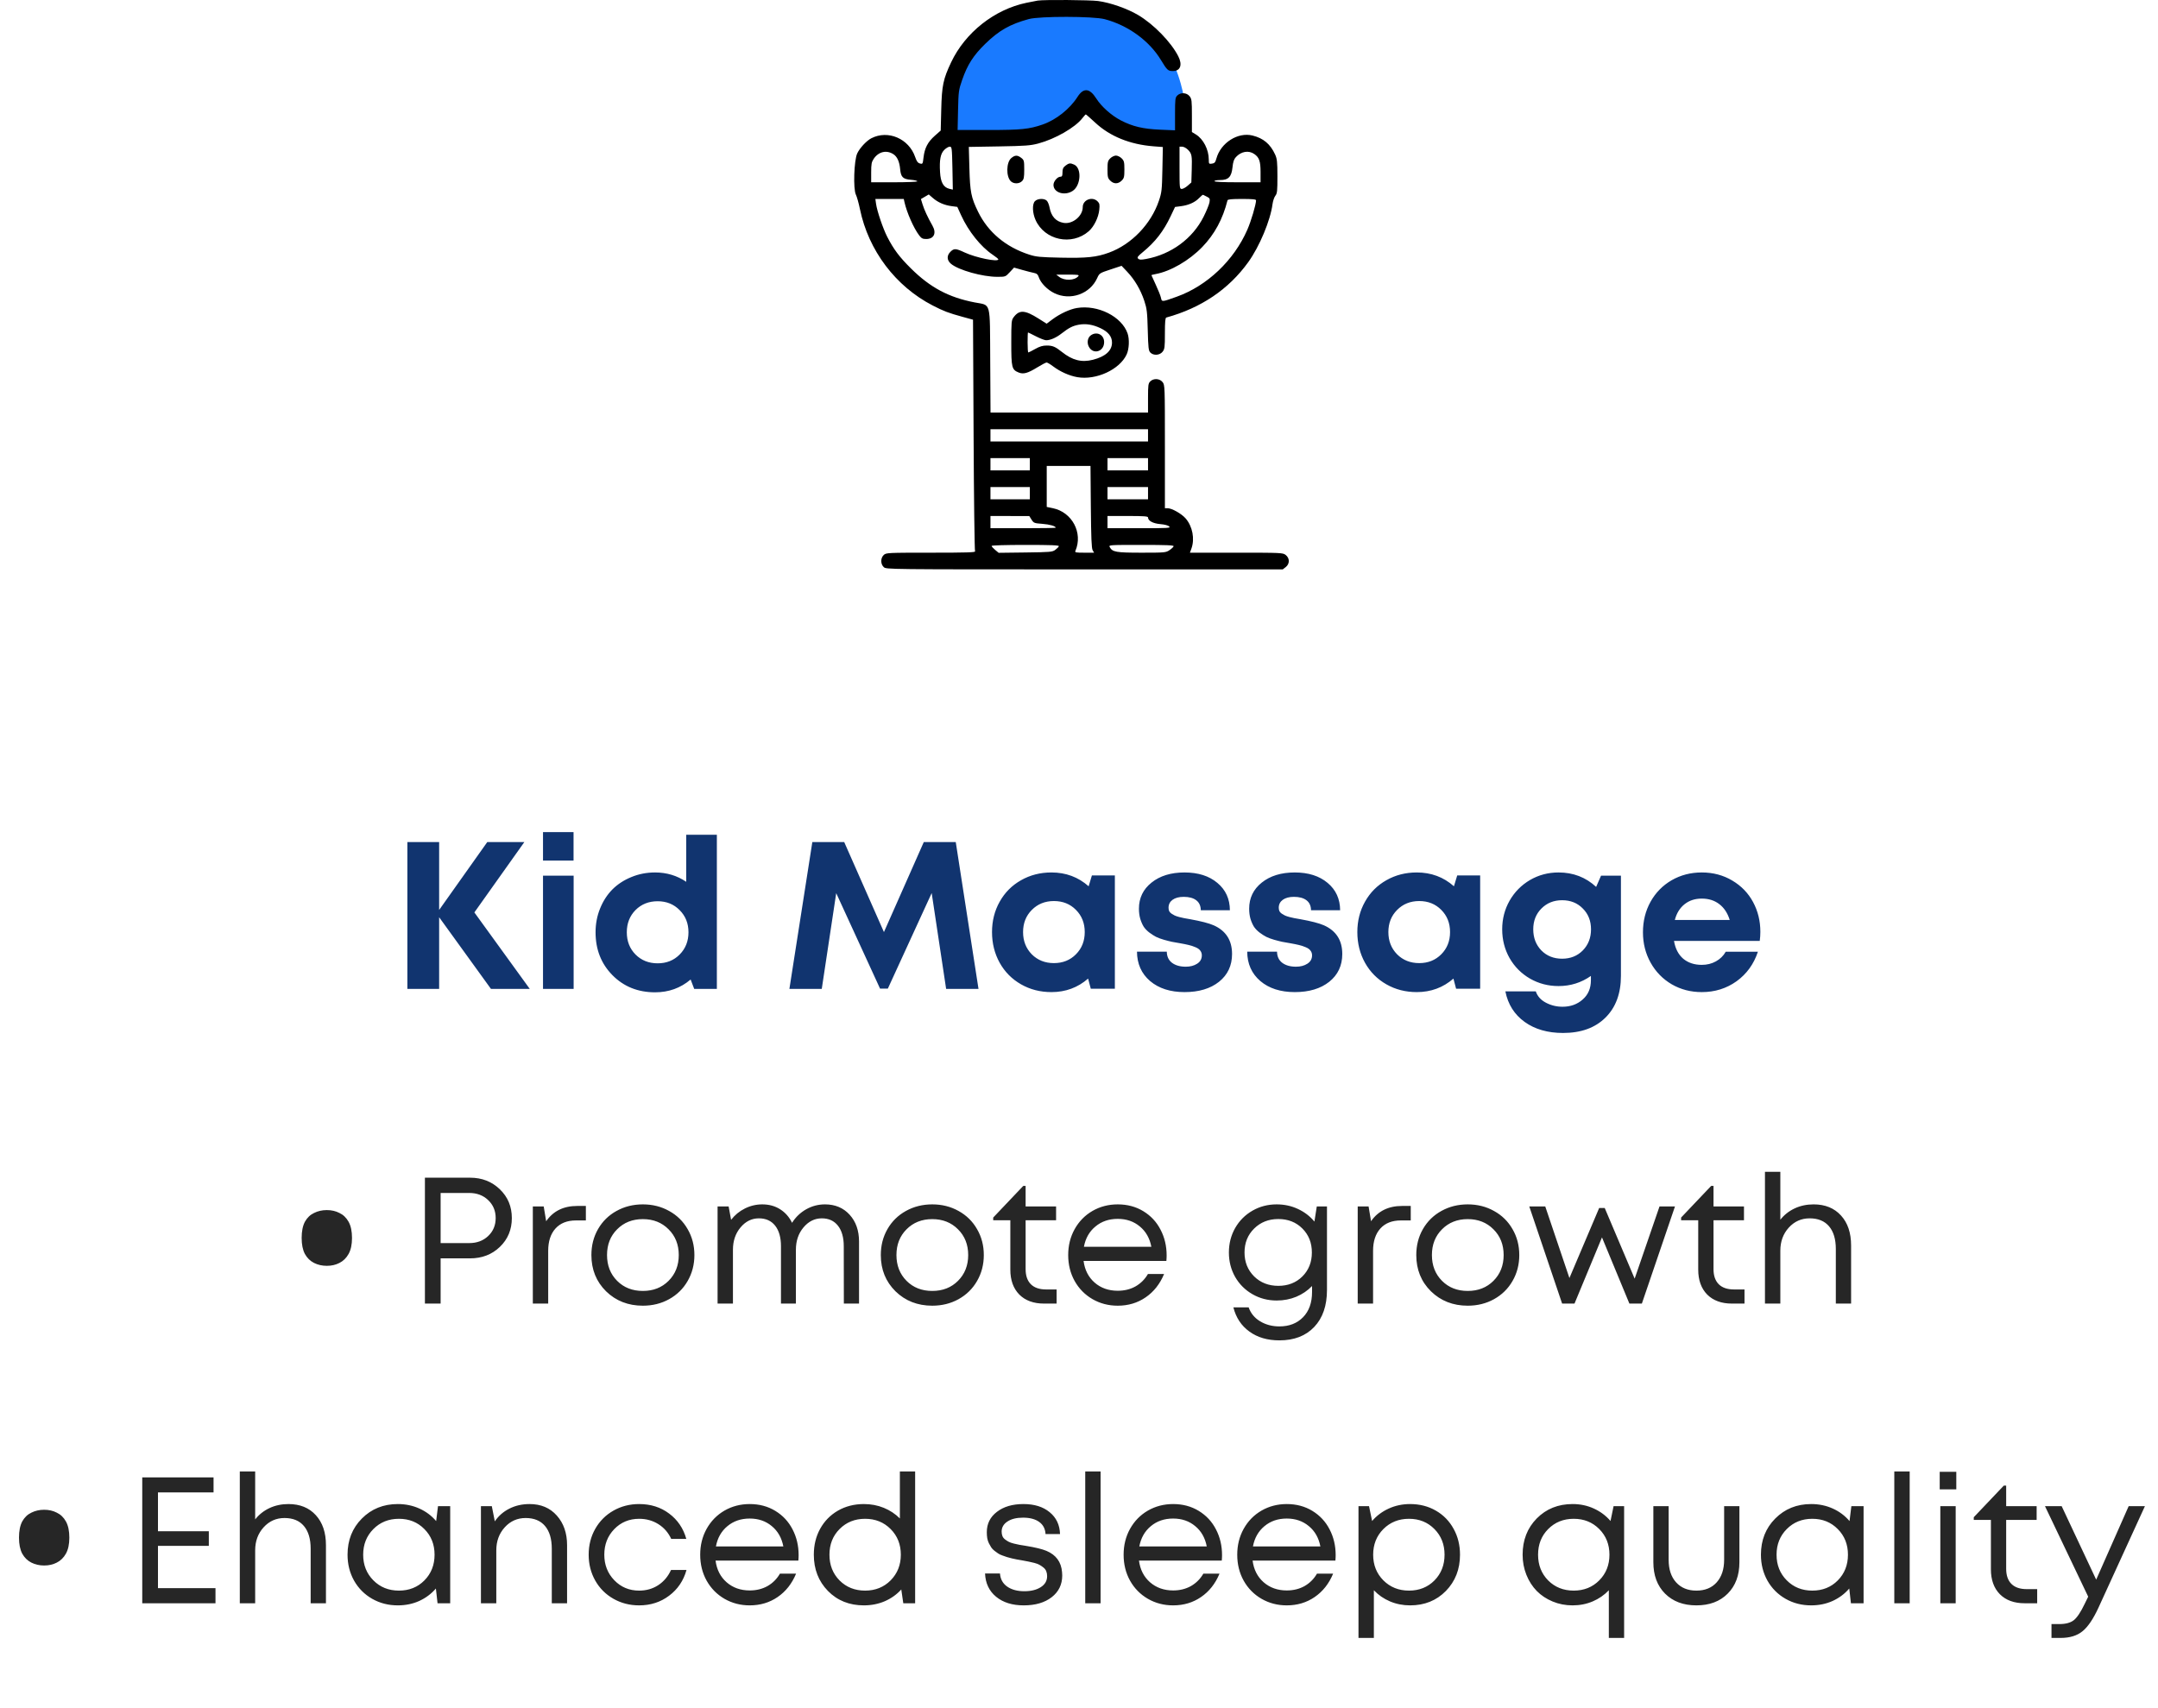 <svg width="144" height="114" viewBox="0 0 144 114" fill="none" xmlns="http://www.w3.org/2000/svg">
<path d="M20.129 82.62C20.129 82.172 20.201 81.812 20.345 81.54C20.497 81.268 20.701 81.072 20.957 80.952C21.213 80.824 21.497 80.76 21.809 80.76C22.121 80.76 22.401 80.824 22.649 80.952C22.905 81.072 23.109 81.268 23.261 81.54C23.413 81.812 23.489 82.172 23.489 82.62C23.489 83.06 23.413 83.416 23.261 83.688C23.109 83.96 22.905 84.16 22.649 84.288C22.401 84.416 22.121 84.48 21.809 84.48C21.497 84.48 21.213 84.416 20.957 84.288C20.701 84.16 20.497 83.96 20.345 83.688C20.201 83.416 20.129 83.06 20.129 82.62ZM31.365 78.598C32.158 78.598 32.82 78.856 33.352 79.371C33.887 79.883 34.154 80.523 34.154 81.293C34.154 82.062 33.889 82.703 33.357 83.215C32.826 83.727 32.162 83.982 31.365 83.982H29.402V87H28.354V78.598H31.365ZM31.307 82.963C31.822 82.963 32.246 82.805 32.578 82.488C32.91 82.172 33.076 81.773 33.076 81.293C33.076 80.812 32.91 80.414 32.578 80.098C32.246 79.777 31.822 79.617 31.307 79.617H29.402V82.963H31.307ZM38.52 80.484H39.094V81.451H38.432C37.846 81.451 37.391 81.631 37.066 81.99C36.742 82.35 36.58 82.846 36.58 83.478V87H35.555V80.519H36.281L36.445 81.504C36.914 80.824 37.605 80.484 38.52 80.484ZM42.897 87.141C41.916 87.141 41.098 86.82 40.441 86.18C39.789 85.535 39.463 84.728 39.463 83.76C39.463 83.119 39.611 82.541 39.908 82.025C40.205 81.51 40.615 81.107 41.139 80.818C41.666 80.525 42.252 80.379 42.897 80.379C43.541 80.379 44.125 80.525 44.648 80.818C45.176 81.107 45.588 81.512 45.885 82.031C46.185 82.547 46.336 83.123 46.336 83.76C46.336 84.397 46.185 84.975 45.885 85.494C45.588 86.01 45.176 86.414 44.648 86.707C44.125 86.996 43.541 87.141 42.897 87.141ZM41.18 85.482C41.629 85.932 42.201 86.156 42.897 86.156C43.592 86.156 44.164 85.932 44.613 85.482C45.066 85.029 45.293 84.455 45.293 83.76C45.293 83.064 45.066 82.492 44.613 82.043C44.164 81.59 43.592 81.363 42.897 81.363C42.201 81.363 41.629 81.59 41.18 82.043C40.73 82.492 40.506 83.064 40.506 83.76C40.506 84.455 40.73 85.029 41.18 85.482ZM55.049 80.379C55.728 80.379 56.277 80.609 56.695 81.07C57.113 81.531 57.322 82.127 57.322 82.857V87H56.309L56.303 83.174C56.303 82.588 56.174 82.131 55.916 81.803C55.658 81.475 55.299 81.311 54.838 81.311C54.361 81.311 53.953 81.514 53.613 81.92C53.277 82.322 53.109 82.818 53.109 83.408V87H52.113V83.174C52.113 82.588 51.984 82.131 51.727 81.803C51.469 81.475 51.105 81.311 50.637 81.311C50.16 81.311 49.752 81.514 49.412 81.92C49.076 82.322 48.908 82.818 48.908 83.408V87H47.883V80.519H48.621L48.785 81.41C49.035 81.086 49.342 80.834 49.705 80.654C50.072 80.471 50.459 80.379 50.865 80.379C51.318 80.379 51.717 80.488 52.06 80.707C52.404 80.926 52.668 81.227 52.852 81.609C53.094 81.227 53.408 80.926 53.795 80.707C54.185 80.488 54.603 80.379 55.049 80.379ZM62.209 87.141C61.228 87.141 60.41 86.82 59.754 86.18C59.102 85.535 58.775 84.728 58.775 83.76C58.775 83.119 58.924 82.541 59.221 82.025C59.518 81.51 59.928 81.107 60.451 80.818C60.978 80.525 61.565 80.379 62.209 80.379C62.853 80.379 63.438 80.525 63.961 80.818C64.488 81.107 64.9 81.512 65.197 82.031C65.498 82.547 65.648 83.123 65.648 83.76C65.648 84.397 65.498 84.975 65.197 85.494C64.9 86.01 64.488 86.414 63.961 86.707C63.438 86.996 62.853 87.141 62.209 87.141ZM60.492 85.482C60.941 85.932 61.514 86.156 62.209 86.156C62.904 86.156 63.477 85.932 63.926 85.482C64.379 85.029 64.606 84.455 64.606 83.76C64.606 83.064 64.379 82.492 63.926 82.043C63.477 81.59 62.904 81.363 62.209 81.363C61.514 81.363 60.941 81.59 60.492 82.043C60.043 82.492 59.818 83.064 59.818 83.76C59.818 84.455 60.043 85.029 60.492 85.482ZM69.803 86.057H70.506V87H69.668C68.969 87 68.418 86.799 68.016 86.397C67.617 85.99 67.418 85.436 67.418 84.732V81.439H66.275V81.258L68.279 79.148H68.438V80.519H70.471V81.439H68.438V84.703C68.438 85.141 68.555 85.477 68.789 85.711C69.023 85.941 69.361 86.057 69.803 86.057ZM77.848 83.789C77.848 83.906 77.842 84.027 77.83 84.152H72.305C72.383 84.754 72.629 85.236 73.043 85.6C73.461 85.963 73.975 86.144 74.584 86.144C75.029 86.144 75.426 86.047 75.773 85.852C76.121 85.652 76.397 85.377 76.6 85.025H77.678C77.4 85.693 76.99 86.213 76.447 86.584C75.908 86.955 75.287 87.141 74.584 87.141C73.967 87.141 73.404 86.994 72.897 86.701C72.393 86.408 71.996 86.004 71.707 85.488C71.422 84.973 71.279 84.397 71.279 83.76C71.279 83.127 71.422 82.553 71.707 82.037C71.996 81.518 72.393 81.111 72.897 80.818C73.404 80.525 73.967 80.379 74.584 80.379C75.225 80.379 75.795 80.531 76.295 80.836C76.795 81.141 77.178 81.553 77.443 82.072C77.713 82.588 77.848 83.16 77.848 83.789ZM74.584 81.346C73.998 81.346 73.502 81.516 73.096 81.856C72.689 82.191 72.434 82.643 72.328 83.209H76.828C76.719 82.635 76.461 82.182 76.055 81.85C75.652 81.514 75.162 81.346 74.584 81.346ZM87.867 80.519H88.547V86.092C88.547 87.139 88.264 87.961 87.697 88.559C87.131 89.156 86.356 89.455 85.371 89.455C84.578 89.455 83.912 89.26 83.373 88.869C82.834 88.482 82.477 87.943 82.301 87.252H83.32C83.461 87.65 83.717 87.961 84.088 88.184C84.463 88.41 84.891 88.523 85.371 88.523C86.027 88.523 86.555 88.318 86.953 87.908C87.352 87.498 87.551 86.938 87.551 86.227V85.828C87.258 86.133 86.908 86.371 86.502 86.543C86.096 86.711 85.658 86.795 85.189 86.795C84.6 86.795 84.061 86.654 83.572 86.373C83.084 86.092 82.699 85.707 82.418 85.219C82.141 84.727 82.002 84.184 82.002 83.59C82.002 82.996 82.141 82.453 82.418 81.961C82.699 81.469 83.084 81.082 83.572 80.801C84.061 80.519 84.6 80.379 85.189 80.379C85.701 80.379 86.174 80.481 86.607 80.684C87.045 80.887 87.412 81.168 87.709 81.527L87.867 80.519ZM83.684 85.184C84.113 85.606 84.652 85.816 85.301 85.816C85.949 85.816 86.484 85.607 86.906 85.189C87.328 84.768 87.539 84.234 87.539 83.59C87.539 82.945 87.328 82.412 86.906 81.99C86.484 81.568 85.949 81.357 85.301 81.357C84.652 81.357 84.113 81.57 83.684 81.996C83.258 82.418 83.045 82.949 83.045 83.59C83.045 84.227 83.258 84.758 83.684 85.184ZM93.562 80.484H94.137V81.451H93.475C92.889 81.451 92.434 81.631 92.109 81.99C91.785 82.35 91.623 82.846 91.623 83.478V87H90.598V80.519H91.324L91.488 81.504C91.957 80.824 92.648 80.484 93.562 80.484ZM97.939 87.141C96.959 87.141 96.141 86.82 95.484 86.18C94.832 85.535 94.506 84.728 94.506 83.76C94.506 83.119 94.654 82.541 94.951 82.025C95.248 81.51 95.658 81.107 96.182 80.818C96.709 80.525 97.295 80.379 97.939 80.379C98.584 80.379 99.168 80.525 99.691 80.818C100.219 81.107 100.631 81.512 100.928 82.031C101.229 82.547 101.379 83.123 101.379 83.76C101.379 84.397 101.229 84.975 100.928 85.494C100.631 86.01 100.219 86.414 99.691 86.707C99.168 86.996 98.584 87.141 97.939 87.141ZM96.223 85.482C96.672 85.932 97.244 86.156 97.939 86.156C98.635 86.156 99.207 85.932 99.656 85.482C100.109 85.029 100.336 84.455 100.336 83.76C100.336 83.064 100.109 82.492 99.656 82.043C99.207 81.59 98.635 81.363 97.939 81.363C97.244 81.363 96.672 81.59 96.223 82.043C95.773 82.492 95.549 83.064 95.549 83.76C95.549 84.455 95.773 85.029 96.223 85.482ZM110.736 80.519H111.768L109.559 87H108.727L106.898 82.582L105.064 87H104.238L102.047 80.519H103.113L104.725 85.295L106.711 80.619H107.08L109.078 85.336L110.736 80.519ZM115.705 86.057H116.408V87H115.57C114.871 87 114.32 86.799 113.918 86.397C113.52 85.99 113.32 85.436 113.32 84.732V81.439H112.178V81.258L114.182 79.148H114.34V80.519H116.373V81.439H114.34V84.703C114.34 85.141 114.457 85.477 114.691 85.711C114.926 85.941 115.264 86.057 115.705 86.057ZM121.02 80.379C121.789 80.379 122.398 80.627 122.848 81.123C123.297 81.615 123.521 82.281 123.521 83.121V87H122.502V83.361C122.502 82.705 122.352 82.199 122.051 81.844C121.75 81.488 121.318 81.311 120.756 81.311C120.201 81.311 119.736 81.518 119.361 81.932C118.986 82.346 118.799 82.857 118.799 83.467V87H117.773V78.205H118.799V81.404C119.053 81.08 119.371 80.828 119.754 80.648C120.137 80.469 120.559 80.379 121.02 80.379ZM1.267 102.62C1.267 102.172 1.339 101.812 1.483 101.54C1.635 101.268 1.839 101.072 2.095 100.952C2.351 100.824 2.635 100.76 2.947 100.76C3.259 100.76 3.539 100.824 3.787 100.952C4.043 101.072 4.247 101.268 4.399 101.54C4.551 101.812 4.627 102.172 4.627 102.62C4.627 103.06 4.551 103.416 4.399 103.688C4.247 103.96 4.043 104.16 3.787 104.288C3.539 104.416 3.259 104.48 2.947 104.48C2.635 104.48 2.351 104.416 2.095 104.288C1.839 104.16 1.635 103.96 1.483 103.688C1.339 103.416 1.267 103.06 1.267 102.62ZM10.541 105.992H14.379V107H9.492V98.598H14.25V99.6H10.541V102.195H13.934V103.168H10.541V105.992ZM19.248 100.379C20.018 100.379 20.627 100.627 21.076 101.123C21.525 101.615 21.75 102.281 21.75 103.121V107H20.73V103.361C20.73 102.705 20.58 102.199 20.279 101.844C19.979 101.488 19.547 101.311 18.984 101.311C18.43 101.311 17.965 101.518 17.59 101.932C17.215 102.346 17.027 102.857 17.027 103.467V107H16.002V98.205H17.027V101.404C17.281 101.08 17.6 100.828 17.982 100.648C18.365 100.469 18.787 100.379 19.248 100.379ZM29.227 100.52H30.041V107H29.197L29.086 106.016C28.781 106.371 28.41 106.648 27.973 106.848C27.539 107.043 27.062 107.141 26.543 107.141C25.914 107.141 25.344 106.994 24.832 106.701C24.32 106.408 23.918 106.004 23.625 105.488C23.336 104.969 23.191 104.393 23.191 103.76C23.191 102.791 23.51 101.986 24.146 101.346C24.787 100.701 25.586 100.379 26.543 100.379C27.062 100.379 27.543 100.479 27.984 100.678C28.426 100.877 28.799 101.156 29.104 101.516L29.227 100.52ZM24.914 105.471C25.367 105.928 25.936 106.156 26.619 106.156C27.303 106.156 27.869 105.93 28.318 105.477C28.771 105.02 28.998 104.447 28.998 103.76C28.998 103.072 28.771 102.502 28.318 102.049C27.869 101.592 27.303 101.363 26.619 101.363C25.936 101.363 25.367 101.592 24.914 102.049C24.461 102.506 24.234 103.076 24.234 103.76C24.234 104.443 24.461 105.014 24.914 105.471ZM35.338 100.379C36.096 100.379 36.701 100.635 37.154 101.146C37.611 101.658 37.84 102.316 37.84 103.121V107H36.82V103.361C36.82 102.705 36.67 102.199 36.369 101.844C36.068 101.488 35.637 101.311 35.074 101.311C34.52 101.311 34.055 101.518 33.68 101.932C33.305 102.346 33.117 102.857 33.117 103.467V107H32.092V100.52H32.818L33.018 101.533C33.264 101.17 33.588 100.887 33.99 100.684C34.393 100.48 34.842 100.379 35.338 100.379ZM42.65 107.141C42.022 107.141 41.449 106.994 40.934 106.701C40.418 106.408 40.014 106.004 39.721 105.488C39.428 104.969 39.281 104.393 39.281 103.76C39.281 103.123 39.428 102.547 39.721 102.031C40.014 101.516 40.418 101.111 40.934 100.818C41.449 100.525 42.022 100.379 42.65 100.379C43.42 100.379 44.086 100.59 44.648 101.012C45.215 101.434 45.598 101.998 45.797 102.705H44.789C44.598 102.287 44.312 101.959 43.934 101.721C43.555 101.482 43.127 101.363 42.65 101.363C41.986 101.363 41.432 101.594 40.986 102.055C40.545 102.512 40.324 103.08 40.324 103.76C40.324 104.436 40.547 105.004 40.992 105.465C41.438 105.926 41.99 106.156 42.65 106.156C43.127 106.156 43.551 106.035 43.922 105.793C44.293 105.551 44.578 105.213 44.777 104.779H45.809C45.609 105.494 45.223 106.066 44.648 106.496C44.078 106.926 43.412 107.141 42.65 107.141ZM53.291 103.789C53.291 103.906 53.285 104.027 53.273 104.152H47.748C47.826 104.754 48.072 105.236 48.486 105.6C48.904 105.963 49.418 106.145 50.027 106.145C50.473 106.145 50.869 106.047 51.217 105.852C51.565 105.652 51.84 105.377 52.043 105.025H53.121C52.844 105.693 52.434 106.213 51.891 106.584C51.352 106.955 50.73 107.141 50.027 107.141C49.41 107.141 48.848 106.994 48.34 106.701C47.836 106.408 47.44 106.004 47.15 105.488C46.865 104.973 46.723 104.396 46.723 103.76C46.723 103.127 46.865 102.553 47.15 102.037C47.44 101.518 47.836 101.111 48.34 100.818C48.848 100.525 49.41 100.379 50.027 100.379C50.668 100.379 51.238 100.531 51.738 100.836C52.238 101.141 52.621 101.553 52.887 102.072C53.156 102.588 53.291 103.16 53.291 103.789ZM50.027 101.346C49.441 101.346 48.945 101.516 48.539 101.855C48.133 102.191 47.877 102.643 47.772 103.209H52.272C52.162 102.635 51.904 102.182 51.498 101.85C51.096 101.514 50.605 101.346 50.027 101.346ZM60.047 98.205H61.066V107H60.275L60.141 106.08C59.836 106.416 59.469 106.678 59.039 106.865C58.609 107.049 58.145 107.141 57.645 107.141C56.676 107.141 55.877 106.82 55.248 106.18C54.619 105.535 54.305 104.729 54.305 103.76C54.305 103.119 54.445 102.543 54.727 102.031C55.012 101.516 55.408 101.111 55.916 100.818C56.428 100.525 57.004 100.379 57.645 100.379C58.121 100.379 58.565 100.463 58.975 100.631C59.385 100.799 59.742 101.035 60.047 101.34V98.205ZM56.022 105.477C56.475 105.93 57.043 106.156 57.727 106.156C58.41 106.156 58.978 105.928 59.432 105.471C59.885 105.01 60.111 104.439 60.111 103.76C60.111 103.076 59.885 102.506 59.432 102.049C58.978 101.592 58.41 101.363 57.727 101.363C57.043 101.363 56.475 101.592 56.022 102.049C55.572 102.502 55.348 103.072 55.348 103.76C55.348 104.447 55.572 105.02 56.022 105.477ZM68.314 107.141C67.549 107.141 66.934 106.949 66.469 106.566C66.004 106.184 65.758 105.666 65.731 105.014H66.727C66.754 105.389 66.914 105.68 67.207 105.887C67.504 106.094 67.885 106.197 68.35 106.197C68.799 106.197 69.164 106.107 69.445 105.928C69.731 105.748 69.873 105.502 69.873 105.189C69.873 105.068 69.853 104.959 69.814 104.861C69.775 104.764 69.713 104.682 69.627 104.615C69.541 104.545 69.455 104.486 69.369 104.439C69.283 104.389 69.164 104.344 69.012 104.305C68.863 104.266 68.734 104.236 68.625 104.217C68.519 104.193 68.375 104.166 68.191 104.135C68.047 104.111 67.934 104.092 67.852 104.076C67.773 104.061 67.664 104.037 67.523 104.006C67.387 103.975 67.277 103.945 67.195 103.918C67.113 103.891 67.012 103.855 66.891 103.812C66.769 103.77 66.672 103.723 66.598 103.672C66.527 103.621 66.447 103.562 66.357 103.496C66.268 103.426 66.195 103.35 66.141 103.268C66.09 103.186 66.039 103.096 65.988 102.998C65.938 102.896 65.9 102.783 65.877 102.658C65.857 102.533 65.848 102.398 65.848 102.254C65.848 101.695 66.072 101.244 66.522 100.9C66.971 100.553 67.561 100.379 68.291 100.379C69.022 100.379 69.606 100.561 70.043 100.924C70.484 101.283 70.715 101.77 70.734 102.383H69.768C69.748 102.031 69.607 101.762 69.346 101.574C69.084 101.383 68.725 101.287 68.268 101.287C67.83 101.287 67.482 101.373 67.225 101.545C66.967 101.713 66.838 101.938 66.838 102.219C66.838 102.328 66.856 102.428 66.891 102.518C66.926 102.604 66.984 102.678 67.066 102.74C67.148 102.803 67.231 102.855 67.312 102.898C67.394 102.941 67.508 102.98 67.652 103.016C67.797 103.051 67.92 103.078 68.022 103.098C68.123 103.117 68.266 103.141 68.449 103.168C69.09 103.273 69.549 103.385 69.826 103.502C70.467 103.771 70.814 104.244 70.869 104.92C70.877 104.994 70.881 105.068 70.881 105.143C70.881 105.748 70.647 106.232 70.178 106.596C69.709 106.959 69.088 107.141 68.314 107.141ZM72.416 107V98.205H73.441V107H72.416ZM81.545 103.789C81.545 103.906 81.539 104.027 81.527 104.152H76.002C76.08 104.754 76.326 105.236 76.74 105.6C77.158 105.963 77.672 106.145 78.281 106.145C78.727 106.145 79.123 106.047 79.471 105.852C79.818 105.652 80.094 105.377 80.297 105.025H81.375C81.098 105.693 80.688 106.213 80.144 106.584C79.606 106.955 78.984 107.141 78.281 107.141C77.664 107.141 77.102 106.994 76.594 106.701C76.09 106.408 75.693 106.004 75.404 105.488C75.119 104.973 74.977 104.396 74.977 103.76C74.977 103.127 75.119 102.553 75.404 102.037C75.693 101.518 76.09 101.111 76.594 100.818C77.102 100.525 77.664 100.379 78.281 100.379C78.922 100.379 79.492 100.531 79.992 100.836C80.492 101.141 80.875 101.553 81.141 102.072C81.41 102.588 81.545 103.16 81.545 103.789ZM78.281 101.346C77.695 101.346 77.199 101.516 76.793 101.855C76.387 102.191 76.131 102.643 76.025 103.209H80.525C80.416 102.635 80.158 102.182 79.752 101.85C79.35 101.514 78.859 101.346 78.281 101.346ZM89.127 103.789C89.127 103.906 89.121 104.027 89.109 104.152H83.584C83.662 104.754 83.908 105.236 84.322 105.6C84.74 105.963 85.254 106.145 85.863 106.145C86.309 106.145 86.705 106.047 87.053 105.852C87.4 105.652 87.676 105.377 87.879 105.025H88.957C88.68 105.693 88.269 106.213 87.727 106.584C87.188 106.955 86.566 107.141 85.863 107.141C85.246 107.141 84.684 106.994 84.176 106.701C83.672 106.408 83.275 106.004 82.986 105.488C82.701 104.973 82.559 104.396 82.559 103.76C82.559 103.127 82.701 102.553 82.986 102.037C83.275 101.518 83.672 101.111 84.176 100.818C84.684 100.525 85.246 100.379 85.863 100.379C86.504 100.379 87.074 100.531 87.574 100.836C88.074 101.141 88.457 101.553 88.723 102.072C88.992 102.588 89.127 103.16 89.127 103.789ZM85.863 101.346C85.277 101.346 84.781 101.516 84.375 101.855C83.969 102.191 83.713 102.643 83.607 103.209H88.107C87.998 102.635 87.74 102.182 87.334 101.85C86.932 101.514 86.441 101.346 85.863 101.346ZM94.096 100.379C94.732 100.379 95.305 100.525 95.812 100.818C96.32 101.111 96.715 101.516 96.996 102.031C97.281 102.543 97.424 103.119 97.424 103.76C97.424 104.729 97.109 105.535 96.481 106.18C95.852 106.82 95.057 107.141 94.096 107.141C93.619 107.141 93.172 107.053 92.754 106.877C92.34 106.701 91.981 106.453 91.676 106.133V109.314H90.65V100.52H91.353L91.559 101.51C91.863 101.154 92.234 100.877 92.672 100.678C93.109 100.479 93.584 100.379 94.096 100.379ZM92.309 105.471C92.766 105.928 93.336 106.156 94.019 106.156C94.703 106.156 95.269 105.93 95.719 105.477C96.168 105.02 96.393 104.447 96.393 103.76C96.393 103.072 96.168 102.502 95.719 102.049C95.269 101.592 94.703 101.363 94.019 101.363C93.336 101.363 92.766 101.592 92.309 102.049C91.856 102.506 91.629 103.076 91.629 103.76C91.629 104.443 91.856 105.014 92.309 105.471ZM107.672 100.52H108.375V109.314H107.355V106.133C107.051 106.453 106.691 106.701 106.277 106.877C105.863 107.053 105.416 107.141 104.936 107.141C104.463 107.141 104.02 107.055 103.605 106.883C103.191 106.711 102.838 106.477 102.545 106.18C102.252 105.879 102.021 105.52 101.854 105.102C101.686 104.684 101.602 104.236 101.602 103.76C101.602 102.787 101.916 101.98 102.545 101.34C103.178 100.699 103.975 100.379 104.936 100.379C105.447 100.379 105.92 100.479 106.354 100.678C106.791 100.877 107.162 101.154 107.467 101.51L107.672 100.52ZM103.307 105.477C103.76 105.93 104.328 106.156 105.012 106.156C105.695 106.156 106.264 105.928 106.717 105.471C107.17 105.014 107.396 104.443 107.396 103.76C107.396 103.076 107.17 102.506 106.717 102.049C106.264 101.592 105.695 101.363 105.012 101.363C104.328 101.363 103.76 101.592 103.307 102.049C102.857 102.502 102.633 103.072 102.633 103.76C102.633 104.447 102.857 105.02 103.307 105.477ZM113.197 107.141C112.326 107.141 111.629 106.879 111.105 106.355C110.586 105.832 110.326 105.135 110.326 104.264V100.52H111.346V104.1C111.346 104.736 111.512 105.238 111.844 105.605C112.176 105.973 112.627 106.156 113.197 106.156C113.771 106.156 114.223 105.973 114.551 105.605C114.883 105.234 115.049 104.732 115.049 104.1V100.52H116.068V104.264C116.068 105.135 115.809 105.832 115.289 106.355C114.77 106.879 114.072 107.141 113.197 107.141ZM123.539 100.52H124.354V107H123.51L123.398 106.016C123.094 106.371 122.723 106.648 122.285 106.848C121.852 107.043 121.375 107.141 120.855 107.141C120.227 107.141 119.656 106.994 119.145 106.701C118.633 106.408 118.23 106.004 117.938 105.488C117.648 104.969 117.504 104.393 117.504 103.76C117.504 102.791 117.822 101.986 118.459 101.346C119.1 100.701 119.898 100.379 120.855 100.379C121.375 100.379 121.855 100.479 122.297 100.678C122.738 100.877 123.111 101.156 123.416 101.516L123.539 100.52ZM119.227 105.471C119.68 105.928 120.248 106.156 120.932 106.156C121.615 106.156 122.182 105.93 122.631 105.477C123.084 105.02 123.311 104.447 123.311 103.76C123.311 103.072 123.084 102.502 122.631 102.049C122.182 101.592 121.615 101.363 120.932 101.363C120.248 101.363 119.68 101.592 119.227 102.049C118.773 102.506 118.547 103.076 118.547 103.76C118.547 104.443 118.773 105.014 119.227 105.471ZM126.404 107V98.205H127.43V107H126.404ZM129.434 99.4V98.228H130.541V99.4H129.434ZM129.475 107V100.52H130.5V107H129.475ZM135.234 106.057H135.938V107H135.1C134.4 107 133.85 106.799 133.447 106.396C133.049 105.99 132.85 105.436 132.85 104.732V101.439H131.707V101.258L133.711 99.148H133.869V100.52H135.902V101.439H133.869V104.703C133.869 105.141 133.986 105.477 134.221 105.711C134.455 105.941 134.793 106.057 135.234 106.057ZM142.043 100.52H143.127L140.039 107.27C139.688 108.039 139.328 108.572 138.961 108.869C138.598 109.166 138.111 109.314 137.502 109.314H136.893V108.389H137.414C137.844 108.389 138.168 108.301 138.387 108.125C138.605 107.949 138.846 107.588 139.107 107.041L139.342 106.561L136.459 100.52H137.572L139.875 105.424L142.043 100.52Z" fill="#262626"/>
<path d="M35.352 66H32.762L29.303 61.215V66H27.184V56.197H29.303V60.73L32.516 56.197H34.99L31.654 60.894L35.352 66ZM36.234 57.435V55.534H38.272V57.435H36.234ZM36.234 66V58.44H38.278V66H36.234ZM45.791 55.712H47.835V66H46.324L46.085 65.371C45.415 65.941 44.624 66.226 43.713 66.226C42.569 66.226 41.621 65.845 40.869 65.084C40.117 64.323 39.741 63.368 39.741 62.22C39.741 61.655 39.842 61.126 40.042 60.634C40.242 60.137 40.516 59.713 40.862 59.362C41.213 59.011 41.635 58.736 42.127 58.535C42.619 58.33 43.148 58.227 43.713 58.227C44.483 58.227 45.176 58.435 45.791 58.85V55.712ZM42.407 63.703C42.799 64.095 43.291 64.291 43.884 64.291C44.476 64.291 44.966 64.095 45.353 63.703C45.745 63.307 45.941 62.812 45.941 62.22C45.941 61.627 45.745 61.135 45.353 60.743C44.966 60.347 44.476 60.148 43.884 60.148C43.291 60.148 42.799 60.344 42.407 60.736C42.02 61.128 41.826 61.623 41.826 62.22C41.826 62.817 42.02 63.311 42.407 63.703ZM65.294 66H63.134L62.17 59.602L59.244 65.98H58.725L55.799 59.608L54.835 66H52.675L54.206 56.197H56.332L58.984 62.206L61.644 56.197H63.776L65.294 66ZM72.861 58.426H74.393V65.986H72.786L72.608 65.31C71.92 65.911 71.105 66.212 70.161 66.212C69.414 66.212 68.737 66.039 68.131 65.692C67.525 65.346 67.051 64.868 66.709 64.257C66.367 63.642 66.196 62.958 66.196 62.206C66.196 61.459 66.367 60.782 66.709 60.176C67.051 59.565 67.525 59.089 68.131 58.747C68.737 58.401 69.414 58.227 70.161 58.227C71.123 58.227 71.95 58.535 72.643 59.15L72.861 58.426ZM68.849 63.69C69.241 64.081 69.733 64.277 70.325 64.277C70.918 64.277 71.408 64.081 71.795 63.69C72.187 63.297 72.383 62.803 72.383 62.206C72.383 61.609 72.187 61.115 71.795 60.723C71.408 60.331 70.918 60.135 70.325 60.135C69.733 60.135 69.241 60.333 68.849 60.73C68.461 61.121 68.268 61.614 68.268 62.206C68.268 62.798 68.461 63.293 68.849 63.69ZM79.041 66.212C78.093 66.212 77.328 65.966 76.744 65.474C76.165 64.977 75.874 64.323 75.869 63.512H77.858C77.863 63.835 77.979 64.084 78.207 64.257C78.439 64.43 78.745 64.517 79.123 64.517C79.424 64.517 79.677 64.451 79.882 64.318C80.091 64.186 80.196 63.999 80.196 63.758C80.196 63.635 80.16 63.528 80.087 63.437C80.019 63.345 79.909 63.27 79.759 63.211C79.608 63.147 79.46 63.099 79.314 63.067C79.169 63.031 78.977 62.992 78.74 62.951C78.526 62.915 78.346 62.883 78.2 62.855C78.054 62.824 77.877 62.778 77.667 62.719C77.462 62.66 77.289 62.596 77.147 62.527C77.006 62.454 76.856 62.359 76.696 62.24C76.541 62.122 76.416 61.992 76.32 61.851C76.229 61.705 76.152 61.529 76.088 61.324C76.029 61.119 75.999 60.894 75.999 60.648C75.999 59.932 76.279 59.351 76.84 58.904C77.4 58.453 78.134 58.227 79.041 58.227C79.953 58.227 80.684 58.46 81.235 58.925C81.787 59.385 82.065 59.993 82.069 60.75H80.128C80.123 60.454 80.021 60.23 79.82 60.08C79.624 59.93 79.346 59.855 78.986 59.855C78.672 59.855 78.424 59.921 78.241 60.053C78.064 60.185 77.975 60.36 77.975 60.579C77.975 60.661 77.988 60.736 78.016 60.805C78.047 60.868 78.1 60.925 78.173 60.976C78.25 61.021 78.321 61.062 78.385 61.099C78.453 61.13 78.553 61.165 78.686 61.201C78.822 61.233 78.932 61.258 79.014 61.276C79.1 61.29 79.23 61.313 79.403 61.345C80.137 61.477 80.666 61.614 80.989 61.755C81.805 62.12 82.213 62.758 82.213 63.669C82.213 64.439 81.924 65.057 81.345 65.522C80.766 65.982 79.998 66.212 79.041 66.212ZM86.397 66.212C85.449 66.212 84.683 65.966 84.1 65.474C83.521 64.977 83.229 64.323 83.225 63.512H85.214C85.218 63.835 85.335 64.084 85.562 64.257C85.795 64.43 86.1 64.517 86.478 64.517C86.779 64.517 87.032 64.451 87.237 64.318C87.447 64.186 87.552 63.999 87.552 63.758C87.552 63.635 87.515 63.528 87.442 63.437C87.374 63.345 87.265 63.27 87.114 63.211C86.964 63.147 86.816 63.099 86.67 63.067C86.524 63.031 86.333 62.992 86.096 62.951C85.882 62.915 85.701 62.883 85.556 62.855C85.41 62.824 85.232 62.778 85.022 62.719C84.817 62.66 84.644 62.596 84.503 62.527C84.362 62.454 84.211 62.359 84.052 62.24C83.897 62.122 83.772 61.992 83.676 61.851C83.585 61.705 83.507 61.529 83.443 61.324C83.384 61.119 83.355 60.894 83.355 60.648C83.355 59.932 83.635 59.351 84.195 58.904C84.756 58.453 85.49 58.227 86.397 58.227C87.308 58.227 88.039 58.46 88.591 58.925C89.142 59.385 89.42 59.993 89.425 60.75H87.483C87.479 60.454 87.376 60.23 87.176 60.08C86.98 59.93 86.702 59.855 86.342 59.855C86.027 59.855 85.779 59.921 85.597 60.053C85.419 60.185 85.33 60.36 85.33 60.579C85.33 60.661 85.344 60.736 85.371 60.805C85.403 60.868 85.455 60.925 85.528 60.976C85.606 61.021 85.676 61.062 85.74 61.099C85.809 61.13 85.909 61.165 86.041 61.201C86.178 61.233 86.287 61.258 86.369 61.276C86.456 61.29 86.586 61.313 86.759 61.345C87.493 61.477 88.021 61.614 88.345 61.755C89.16 62.12 89.568 62.758 89.568 63.669C89.568 64.439 89.279 65.057 88.7 65.522C88.121 65.982 87.353 66.212 86.397 66.212ZM97.238 58.426H98.769V65.986H97.163L96.985 65.31C96.297 65.911 95.481 66.212 94.538 66.212C93.791 66.212 93.114 66.039 92.508 65.692C91.902 65.346 91.428 64.868 91.086 64.257C90.744 63.642 90.573 62.958 90.573 62.206C90.573 61.459 90.744 60.782 91.086 60.176C91.428 59.565 91.902 59.089 92.508 58.747C93.114 58.401 93.791 58.227 94.538 58.227C95.5 58.227 96.327 58.535 97.019 59.15L97.238 58.426ZM93.226 63.69C93.618 64.081 94.11 64.277 94.702 64.277C95.295 64.277 95.784 64.081 96.172 63.69C96.564 63.297 96.76 62.803 96.76 62.206C96.76 61.609 96.564 61.115 96.172 60.723C95.784 60.331 95.295 60.135 94.702 60.135C94.11 60.135 93.618 60.333 93.226 60.73C92.838 61.121 92.644 61.614 92.644 62.206C92.644 62.798 92.838 63.293 93.226 63.69ZM106.836 58.44H108.162V65.125C108.162 66.305 107.818 67.235 107.13 67.914C106.442 68.598 105.498 68.939 104.3 68.939C103.274 68.939 102.42 68.693 101.736 68.201C101.053 67.709 100.624 67.03 100.451 66.164H102.481C102.591 66.488 102.814 66.738 103.151 66.916C103.493 67.098 103.865 67.189 104.266 67.189C104.799 67.189 105.248 67.028 105.612 66.704C105.977 66.385 106.159 65.957 106.159 65.419V65.132C105.517 65.583 104.797 65.809 103.999 65.809C103.306 65.809 102.671 65.642 102.092 65.31C101.518 64.977 101.064 64.521 100.731 63.942C100.403 63.359 100.239 62.719 100.239 62.022C100.239 61.329 100.403 60.693 100.731 60.114C101.064 59.531 101.518 59.071 102.092 58.733C102.671 58.396 103.306 58.227 103.999 58.227C104.979 58.227 105.815 58.549 106.508 59.191L106.836 58.44ZM104.238 63.983C104.794 63.983 105.255 63.799 105.619 63.43C105.984 63.056 106.166 62.587 106.166 62.022C106.166 61.461 105.984 60.998 105.619 60.634C105.259 60.265 104.799 60.08 104.238 60.08C103.682 60.08 103.222 60.265 102.857 60.634C102.493 60.998 102.311 61.461 102.311 62.022C102.311 62.587 102.491 63.056 102.851 63.43C103.215 63.799 103.678 63.983 104.238 63.983ZM117.466 62.192C117.466 62.398 117.452 62.598 117.425 62.794H111.703C111.79 63.309 111.995 63.705 112.318 63.983C112.646 64.257 113.059 64.394 113.556 64.394C113.907 64.394 114.221 64.316 114.499 64.161C114.782 64.006 115 63.792 115.155 63.519H117.302C117.028 64.343 116.554 65 115.88 65.487C115.205 65.97 114.431 66.212 113.556 66.212C112.822 66.212 112.154 66.039 111.553 65.692C110.956 65.341 110.486 64.861 110.145 64.25C109.803 63.639 109.632 62.963 109.632 62.22C109.632 61.472 109.8 60.793 110.138 60.183C110.479 59.572 110.949 59.093 111.546 58.747C112.147 58.401 112.817 58.227 113.556 58.227C114.312 58.227 114.991 58.408 115.593 58.768C116.194 59.123 116.657 59.602 116.98 60.203C117.304 60.805 117.466 61.468 117.466 62.192ZM113.556 59.971C113.104 59.971 112.722 60.096 112.407 60.347C112.093 60.597 111.876 60.948 111.758 61.399H115.422C115.281 60.939 115.048 60.586 114.725 60.34C114.406 60.094 114.016 59.971 113.556 59.971Z" fill="#11346F"/>
<path d="M69.5 9H64H63.5V7.5L64 3.5L67 1.5L70.5 0.5L74.5 1C74.833 1.167 75.8 1.7 77 2.5C78.2 3.3 78.833 5.5 79 6.5V9H76.5L72.5 7L69.5 9Z" fill="#197AFF"/>
<path fill-rule="evenodd" clip-rule="evenodd" d="M69.246 0.039C69.143 0.055 68.805 0.121 68.495 0.186C66.356 0.631 64.41 2.169 63.467 4.159C62.94 5.272 62.847 5.714 62.808 7.302L62.772 8.713L62.376 9.063C61.909 9.477 61.699 9.88 61.626 10.505C61.575 10.946 61.567 10.959 61.386 10.911C61.244 10.874 61.168 10.77 61.068 10.48C60.647 9.25 59.257 8.655 58.143 9.227C57.823 9.392 57.373 9.874 57.203 10.235C56.986 10.695 56.923 12.617 57.113 12.993C57.179 13.125 57.301 13.56 57.384 13.96C57.952 16.718 59.764 19.116 62.243 20.391C62.98 20.77 63.28 20.884 64.215 21.141L64.928 21.336L64.966 29.018C64.986 33.244 65.031 36.743 65.064 36.794C65.112 36.867 64.508 36.886 62.131 36.886C59.221 36.886 59.132 36.891 58.972 37.038C58.751 37.241 58.751 37.645 58.972 37.849C59.136 38 59.156 38 72.367 38H85.597L85.795 37.846C86.068 37.633 86.068 37.253 85.795 37.04C85.602 36.89 85.519 36.886 82.499 36.886H79.402L79.502 36.608C79.735 35.963 79.575 35.13 79.117 34.6C78.842 34.283 78.193 33.917 77.905 33.917H77.732V29.807C77.732 25.761 77.73 25.693 77.576 25.501C77.381 25.256 76.979 25.233 76.756 25.454C76.621 25.587 76.606 25.701 76.606 26.567V27.532H71.351H66.096L66.076 24.082C66.051 20.019 66.153 20.401 65.033 20.182C63.302 19.845 62.077 19.192 60.794 17.923C60.018 17.156 59.635 16.645 59.203 15.803C58.919 15.249 58.523 14.081 58.457 13.603L58.412 13.278H59.359H60.307L60.352 13.483C60.51 14.188 60.969 15.227 61.336 15.71C61.486 15.908 61.57 15.951 61.804 15.951C62.324 15.951 62.507 15.558 62.221 15.059C61.912 14.518 61.669 13.994 61.557 13.627L61.452 13.284L61.714 13.131L61.976 12.978L62.247 13.213C62.586 13.508 63.017 13.695 63.503 13.758L63.88 13.808L64.135 14.368C64.621 15.435 65.447 16.468 66.24 17C66.446 17.137 66.615 17.275 66.616 17.306C66.623 17.507 65.12 17.201 64.365 16.848C63.775 16.572 63.661 16.566 63.423 16.802C63.163 17.058 63.178 17.373 63.462 17.609C63.969 18.03 65.555 18.475 66.551 18.475C67.088 18.475 67.093 18.474 67.379 18.167L67.667 17.859L68.212 18.014C68.513 18.099 68.866 18.19 68.998 18.215C69.184 18.252 69.256 18.317 69.319 18.507C69.447 18.889 69.886 19.338 70.356 19.566C71.425 20.085 72.734 19.623 73.215 18.556C73.36 18.235 73.377 18.224 74.102 17.985L74.841 17.74L75.216 18.136C75.713 18.66 76.114 19.343 76.355 20.071C76.53 20.599 76.556 20.817 76.588 22.029C76.62 23.235 76.641 23.41 76.765 23.533C76.979 23.744 77.385 23.716 77.576 23.476C77.717 23.3 77.732 23.18 77.732 22.249C77.732 21.487 77.757 21.211 77.826 21.192C80.147 20.554 81.991 19.307 83.295 17.494C84.044 16.452 84.769 14.721 84.912 13.632C84.94 13.417 85.026 13.162 85.103 13.064C85.224 12.91 85.242 12.746 85.24 11.765C85.239 10.799 85.217 10.597 85.086 10.311C84.766 9.612 84.302 9.223 83.579 9.045C82.597 8.803 81.457 9.529 81.168 10.581C81.098 10.837 81.047 10.895 80.872 10.921C80.67 10.95 80.661 10.938 80.66 10.649C80.659 9.982 80.297 9.278 79.798 8.973L79.534 8.812V7.715C79.534 6.717 79.52 6.599 79.379 6.421C79.184 6.176 78.782 6.153 78.558 6.374C78.422 6.509 78.408 6.622 78.408 7.61V8.697L77.413 8.655C76.273 8.606 75.576 8.441 74.792 8.034C74.16 7.706 73.492 7.11 73.151 6.571C72.711 5.876 72.3 5.84 71.902 6.464C71.384 7.276 70.469 8.001 69.57 8.312C68.676 8.621 68.132 8.676 65.966 8.676H63.9L63.929 7.358C63.957 6.103 63.97 6.007 64.203 5.335C64.556 4.316 64.952 3.699 65.748 2.922C66.661 2.032 67.395 1.615 68.654 1.271C69.38 1.073 72.955 1.079 73.714 1.279C75.274 1.691 76.693 2.721 77.47 4.009C77.879 4.685 77.94 4.741 78.265 4.741C78.767 4.741 78.917 4.329 78.624 3.754C78.141 2.806 76.983 1.617 75.942 1.001C75.216 0.571 74.092 0.178 73.277 0.068C72.732 -0.005 69.67 -0.027 69.246 0.039ZM73.082 8.185C74.065 9.1 75.4 9.642 76.969 9.764L77.595 9.812L77.565 11.304C77.537 12.678 77.519 12.843 77.335 13.39C76.809 14.953 75.507 16.308 74.004 16.859C73.17 17.165 72.524 17.232 70.782 17.196C69.405 17.167 69.143 17.142 68.683 16.994C67.118 16.491 65.932 15.497 65.266 14.132C64.802 13.182 64.73 12.821 64.686 11.226L64.648 9.805L66.665 9.771C68.425 9.741 68.76 9.716 69.284 9.577C70.411 9.276 71.743 8.512 72.224 7.888C72.331 7.75 72.435 7.636 72.455 7.636C72.475 7.636 72.757 7.883 73.082 8.185ZM63.554 11.218C63.571 12.004 63.583 12.651 63.581 12.655C63.578 12.659 63.468 12.633 63.337 12.598C62.949 12.495 62.767 12.164 62.728 11.491C62.679 10.661 62.758 10.253 63.014 10C63.131 9.884 63.293 9.789 63.375 9.789C63.516 9.789 63.524 9.857 63.554 11.218ZM79.263 9.987C79.528 10.249 79.552 10.377 79.522 11.349L79.497 12.177L79.251 12.394C79.117 12.513 78.939 12.61 78.857 12.61C78.714 12.61 78.708 12.557 78.708 11.2V9.789H78.886C78.983 9.789 79.153 9.878 79.263 9.987ZM59.618 10.293C59.868 10.455 60.02 10.79 60.065 11.284C60.115 11.825 60.249 11.956 60.799 12.001C61.026 12.02 61.211 12.064 61.211 12.1C61.211 12.136 60.518 12.165 59.671 12.165H58.132V11.508C58.132 10.948 58.157 10.813 58.302 10.598C58.628 10.117 59.157 9.994 59.618 10.293ZM83.694 10.277C84.025 10.505 84.114 10.76 84.115 11.478L84.115 12.165H82.576C81.6 12.165 81.036 12.138 81.036 12.091C81.036 12.05 81.203 12.017 81.407 12.017C81.971 12.017 82.175 11.809 82.242 11.169C82.281 10.796 82.339 10.624 82.473 10.481C82.827 10.101 83.319 10.019 83.694 10.277ZM67.478 10.553C67.145 10.836 67.126 11.777 67.448 12.095C67.637 12.282 68.004 12.28 68.195 12.091C68.321 11.966 68.345 11.843 68.345 11.317C68.345 10.729 68.333 10.682 68.147 10.537C67.892 10.339 67.725 10.343 67.478 10.553ZM74.087 10.566C73.923 10.727 73.902 10.812 73.902 11.311C73.902 11.81 73.923 11.896 74.087 12.057C74.321 12.289 74.609 12.289 74.844 12.057C75.007 11.896 75.029 11.81 75.029 11.311C75.029 10.812 75.007 10.727 74.844 10.566C74.743 10.465 74.572 10.383 74.465 10.383C74.358 10.383 74.188 10.465 74.087 10.566ZM71.096 11.057C70.942 11.176 70.898 11.276 70.898 11.502C70.898 11.735 70.871 11.794 70.761 11.794C70.562 11.794 70.297 12.105 70.297 12.34C70.297 12.861 71.047 13.093 71.582 12.738C72.13 12.373 72.192 11.218 71.675 10.985C71.418 10.869 71.322 10.881 71.096 11.057ZM80.537 13.129C80.727 13.223 80.746 13.264 80.708 13.498C80.685 13.643 80.508 14.076 80.316 14.461C79.582 15.926 78.151 16.978 76.476 17.284C76.137 17.346 76.028 17.342 75.948 17.263C75.864 17.18 75.912 17.11 76.246 16.836C77.091 16.142 77.638 15.438 78.115 14.431L78.409 13.812L78.802 13.761C79.319 13.693 79.745 13.502 80.019 13.213C80.141 13.084 80.259 12.989 80.282 13.001C80.304 13.014 80.419 13.071 80.537 13.129ZM69.054 13.432C68.87 13.633 68.891 14.211 69.1 14.679C69.704 16.033 71.513 16.42 72.645 15.437C72.998 15.131 73.299 14.521 73.353 14.002C73.389 13.652 73.373 13.572 73.236 13.436C72.884 13.089 72.25 13.336 72.25 13.821C72.25 14.419 71.577 14.976 70.976 14.875C70.458 14.789 70.142 14.44 70.032 13.833C70.002 13.671 69.926 13.48 69.863 13.408C69.7 13.223 69.233 13.237 69.054 13.432ZM83.814 13.371C83.813 13.647 83.484 14.757 83.233 15.33C82.338 17.381 80.551 19.077 78.52 19.803C77.516 20.162 77.53 20.161 77.469 19.873C77.44 19.737 77.284 19.346 77.123 19.003C76.963 18.661 76.831 18.372 76.831 18.362C76.831 18.352 76.958 18.32 77.112 18.291C78.114 18.107 79.353 17.387 80.226 16.484C81.048 15.633 81.594 14.623 81.909 13.371C81.927 13.303 82.183 13.278 82.874 13.278C83.577 13.278 83.815 13.302 83.814 13.371ZM71.953 18.434C71.704 18.73 71.031 18.752 70.673 18.475L70.485 18.33L71.264 18.328C71.936 18.327 72.031 18.341 71.953 18.434ZM71.858 20.556C71.387 20.635 70.732 20.938 70.24 21.304L69.841 21.603L69.302 21.262C68.388 20.684 68.018 20.664 67.638 21.172C67.491 21.368 67.481 21.477 67.481 22.879C67.481 24.536 67.516 24.674 67.974 24.861C68.287 24.99 68.581 24.91 69.204 24.526C69.503 24.342 69.788 24.192 69.839 24.192C69.889 24.192 70.085 24.308 70.274 24.451C70.748 24.808 71.35 25.077 71.888 25.171C73.145 25.39 74.717 24.664 75.182 23.65C75.346 23.294 75.374 22.637 75.242 22.254C74.852 21.123 73.257 20.323 71.858 20.556ZM73.428 21.899C73.951 22.145 74.203 22.459 74.202 22.864C74.202 23.404 73.761 23.8 72.928 24.011C72.174 24.202 71.562 24.048 70.861 23.489C70.418 23.136 70.239 23.061 69.841 23.061C69.577 23.061 69.374 23.122 69.073 23.292C68.849 23.419 68.643 23.523 68.617 23.523C68.591 23.523 68.57 23.223 68.57 22.855C68.57 22.488 68.582 22.187 68.597 22.187C68.612 22.187 68.851 22.304 69.128 22.447C69.406 22.59 69.71 22.707 69.804 22.707C70.098 22.707 70.472 22.542 70.854 22.244C71.321 21.879 71.58 21.747 71.974 21.673C72.446 21.584 72.912 21.656 73.428 21.899ZM72.798 22.373C72.577 22.526 72.513 22.866 72.656 23.138C72.944 23.69 73.677 23.47 73.677 22.832C73.677 22.346 73.198 22.096 72.798 22.373ZM76.606 29.054V29.463H71.349H66.092V29.054V28.646H71.349H76.606V29.054ZM68.72 30.984V31.393H67.406H66.092V30.984V30.576H67.406H68.72V30.984ZM76.606 30.984V31.393H75.254H73.902V30.984V30.576H75.254H76.606V30.984ZM72.79 33.824C72.808 35.875 72.837 36.594 72.91 36.719L73.006 36.886H72.357C71.768 36.886 71.713 36.874 71.764 36.757C72.274 35.561 71.539 34.179 70.253 33.916L69.847 33.832V32.464V31.096H71.307H72.767L72.79 33.824ZM68.72 32.915V33.323H67.406H66.092V32.915V32.506H67.406H68.72V32.915ZM76.606 32.915V33.323H75.254H73.902V32.915V32.506H75.254H76.606V32.915ZM68.834 34.681C68.978 34.907 69.015 34.921 69.548 34.96C70.04 34.996 70.448 35.113 70.448 35.219C70.448 35.238 69.468 35.253 68.27 35.253H66.092V34.845V34.437L67.388 34.439L68.683 34.442L68.834 34.681ZM76.606 34.535C76.606 34.757 76.939 34.937 77.423 34.978C77.713 35.002 77.949 35.065 78.021 35.136C78.129 35.243 77.954 35.253 76.021 35.253H73.902V34.845V34.437H75.254C76.326 34.437 76.606 34.457 76.606 34.535ZM70.656 36.455C70.639 36.504 70.533 36.612 70.419 36.696C70.225 36.839 70.093 36.851 68.425 36.872L66.638 36.894L66.403 36.698C66.273 36.59 66.167 36.472 66.167 36.434C66.167 36.395 67.117 36.367 68.426 36.367C70.139 36.367 70.678 36.388 70.656 36.455ZM78.314 36.459C78.298 36.511 78.171 36.627 78.034 36.719C77.795 36.88 77.721 36.886 76.178 36.886C74.471 36.886 74.23 36.844 74.052 36.514C73.973 36.369 73.999 36.367 76.159 36.367C77.874 36.367 78.339 36.387 78.314 36.459Z" fill="black"/>
</svg>
